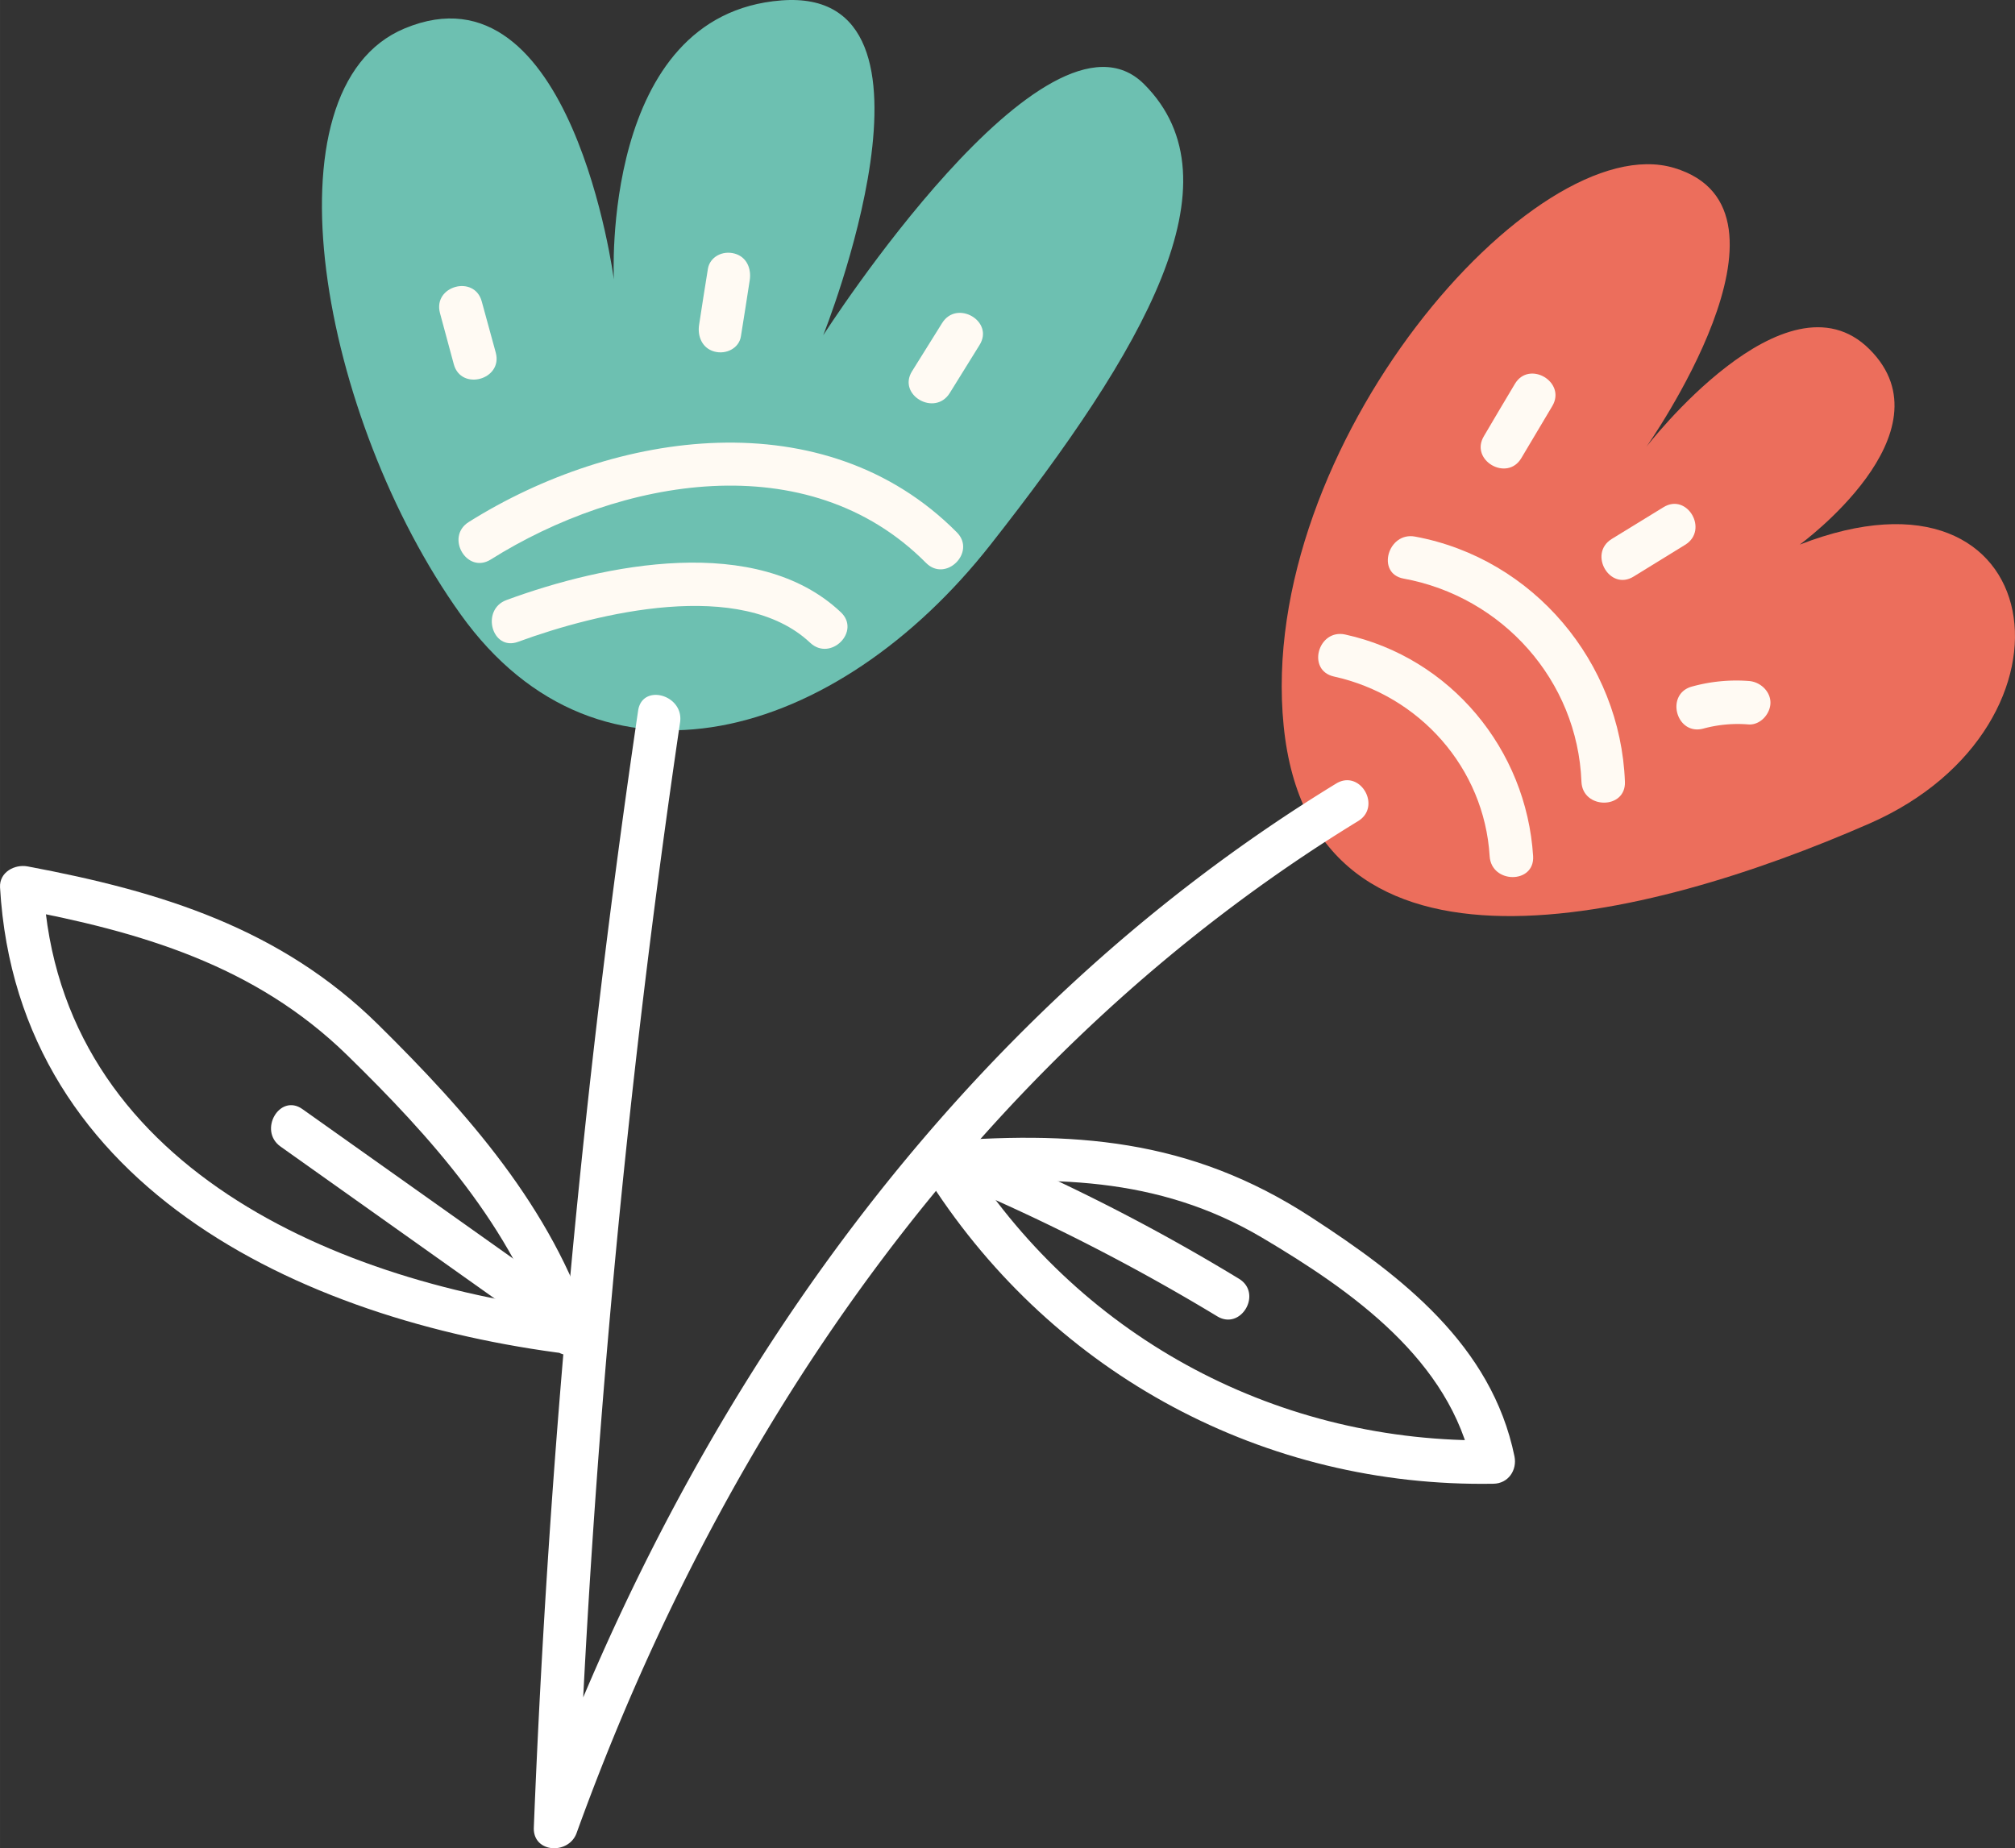<svg xmlns="http://www.w3.org/2000/svg" width="1080" height="990.7" viewBox="-0.014 -0.02 1079.985 990.694" style=""><rect x="-0.014" y="-0.02" width="1079.985" height="990.694" fill="#333333" stroke="none"/><g><title>hdrawn31_386127302</title><g data-name="Layer 2"><path d="M897.3 90C822.6 67.5 673 239.5 688 389.1s194.4 104.7 314 52.3 97.3-201.9-37.4-149.5c0 0 82.3-59.9 37.4-104.7s-119.6 52.3-119.6 52.3S972.1 112.4 897.3 90z" fill="#ec6e5c"></path><path d="M216.9 15.2c-77.2 32.1-44.9 209.4 29.9 314s201.9 67.3 284.1-37.3S665.5 97.4 613.2 45.1s-172 134.6-172 134.6S516-7.3 418.8.2 329 149.8 329 149.8s-22.4-172-112.1-134.6z" fill="#6dc0b1"></path><path d="M263 299.9c69.2-43.5 169.9-62.1 233.3 1.8 10.6 10.7 27.1-5.8 16.5-16.4-70.8-71.3-183.1-54.8-261.6-5.5-12.7 8-1 28.1 11.8 20.1z" fill="#fffaf3"></path><path d="M277.7 344c42.5-15.6 119.5-34.3 156.5.5 10.9 10.3 27.4-6.1 16.4-16.4-45-42.4-126.7-25.8-179.1-6.5-14 5.1-7.9 27.6 6.2 22.4z" fill="#fffaf3"></path><path d="M235.8 167.8c2.5 9.1 4.9 18.3 7.4 27.4 3.9 14.5 26.4 8.3 22.5-6.2l-7.5-27.4c-3.9-14.5-26.3-8.4-22.4 6.2z" fill="#fffaf3"></path><path d="M379.4 144.1c-1.6 10-3.2 19.9-4.7 29.9-1 6.2 1.6 12.6 8.1 14.4s13.4-1.9 14.3-8.2c1.6-10 3.2-20 4.7-29.9 1-6.2-1.5-12.6-8.1-14.4s-13.3 1.9-14.3 8.2z" fill="#fffaf3"></path><path d="M504.9 173.2L488.8 199c-7.9 12.7 12.2 24.4 20.2 11.7l16-25.8c8-12.7-12.2-24.5-20.1-11.7z" fill="#fffaf3"></path><path d="M714.9 362.6c45.9 10.1 80.6 49 83.5 96.3.9 14.9 24.2 15 23.3 0-3.6-57.3-44.3-106.4-100.7-118.8-14.6-3.2-20.8 19.2-6.1 22.5z" fill="#fffaf3"></path><path d="M752.2 310.1c53 9.7 93.3 54.6 95.4 108.9.6 14.9 23.9 15 23.3 0-2.4-64-49.1-119.7-112.5-131.4-14.6-2.7-20.9 19.8-6.2 22.5z" fill="#fffaf3"></path><path d="M811.9 205.8c-5.6 9.3-11.1 18.7-16.6 28-7.7 12.9 12.5 24.6 20.1 11.7l16.6-27.9c7.6-12.9-12.5-24.7-20.1-11.8z" fill="#fffaf3"></path><path d="M875.6 309l27.6-17c12.8-7.9 1.1-28.1-11.7-20.1l-27.7 17c-12.7 7.9-1 28.1 11.8 20.1z" fill="#fffaf3"></path><path d="M913 390.5a70.4 70.4 0 0 1 24.2-2.2c6.3.4 11.7-5.7 11.7-11.7s-5.4-11.2-11.7-11.6a89.2 89.2 0 0 0-30.4 3c-14.5 4-8.4 26.5 6.2 22.5z" fill="#fffaf3"></path><path d="M342 380.9a5633.2 5633.2 0 0 0-55.9 598.6c-.6 13.8 18.6 14.8 22.9 3.1 79.4-219.8 217.3-419.1 418.9-542.5 12.8-7.8 1.1-28-11.8-20.1-207 126.6-348.1 330.7-429.6 556.4l22.9 3.1a5545 5545 0 0 1 55.1-592.4c2.1-14.7-20.3-21-22.5-6.2z" fill="#fff"></path><path d="M316.6 712.1c-20.9-64.7-66.2-115.8-113.9-162.9-52.4-51.7-116.5-71.4-187.9-84.8-7-1.3-15.2 3.1-14.8 11.2 9.4 164 168.2 234.9 311.7 251 14.8 1.6 14.7-21.7 0-23.3-129.8-14.5-279.8-77.8-288.4-227.7L8.6 486.9c66.5 12.5 128 30.3 177.6 78.8 44.7 43.7 88.4 92.2 107.9 152.6 4.6 14.2 27.1 8.2 22.5-6.2z" fill="#fff"></path><path d="M498.7 635.6c63.3-5.4 121.4-5.6 177.9 27.9 47.9 28.4 100.8 65.5 112.6 123.3 3.7-4.9 7.5-9.8 11.2-14.8-114.2 1.9-219.3-53.6-281.4-149.6-8.1-12.6-28.3-.9-20.1 11.7C565.5 737 677.8 797.4 800.4 795.3c8-.1 12.8-7.3 11.3-14.7-12.2-59.5-60.4-96.6-108.9-128.1-65.2-42.5-128-46.7-204.1-40.2-14.8 1.3-15 24.6 0 23.3z" fill="#fff"></path><path d="M150.4 614.6l145.5 103.3c12.3 8.7 24-11.5 11.8-20.1L162.1 594.5c-12.2-8.7-23.9 11.5-11.7 20.1z" fill="#fff"></path><path d="M514.5 634.9a1097.6 1097.6 0 0 1 137.8 70.6c12.8 7.9 24.6-12.3 11.7-20.1a1058.6 1058.6 0 0 0-137.8-70.6c-13.6-5.8-25.5 14.3-11.7 20.1z" fill="#fff"></path></g></g></svg>
